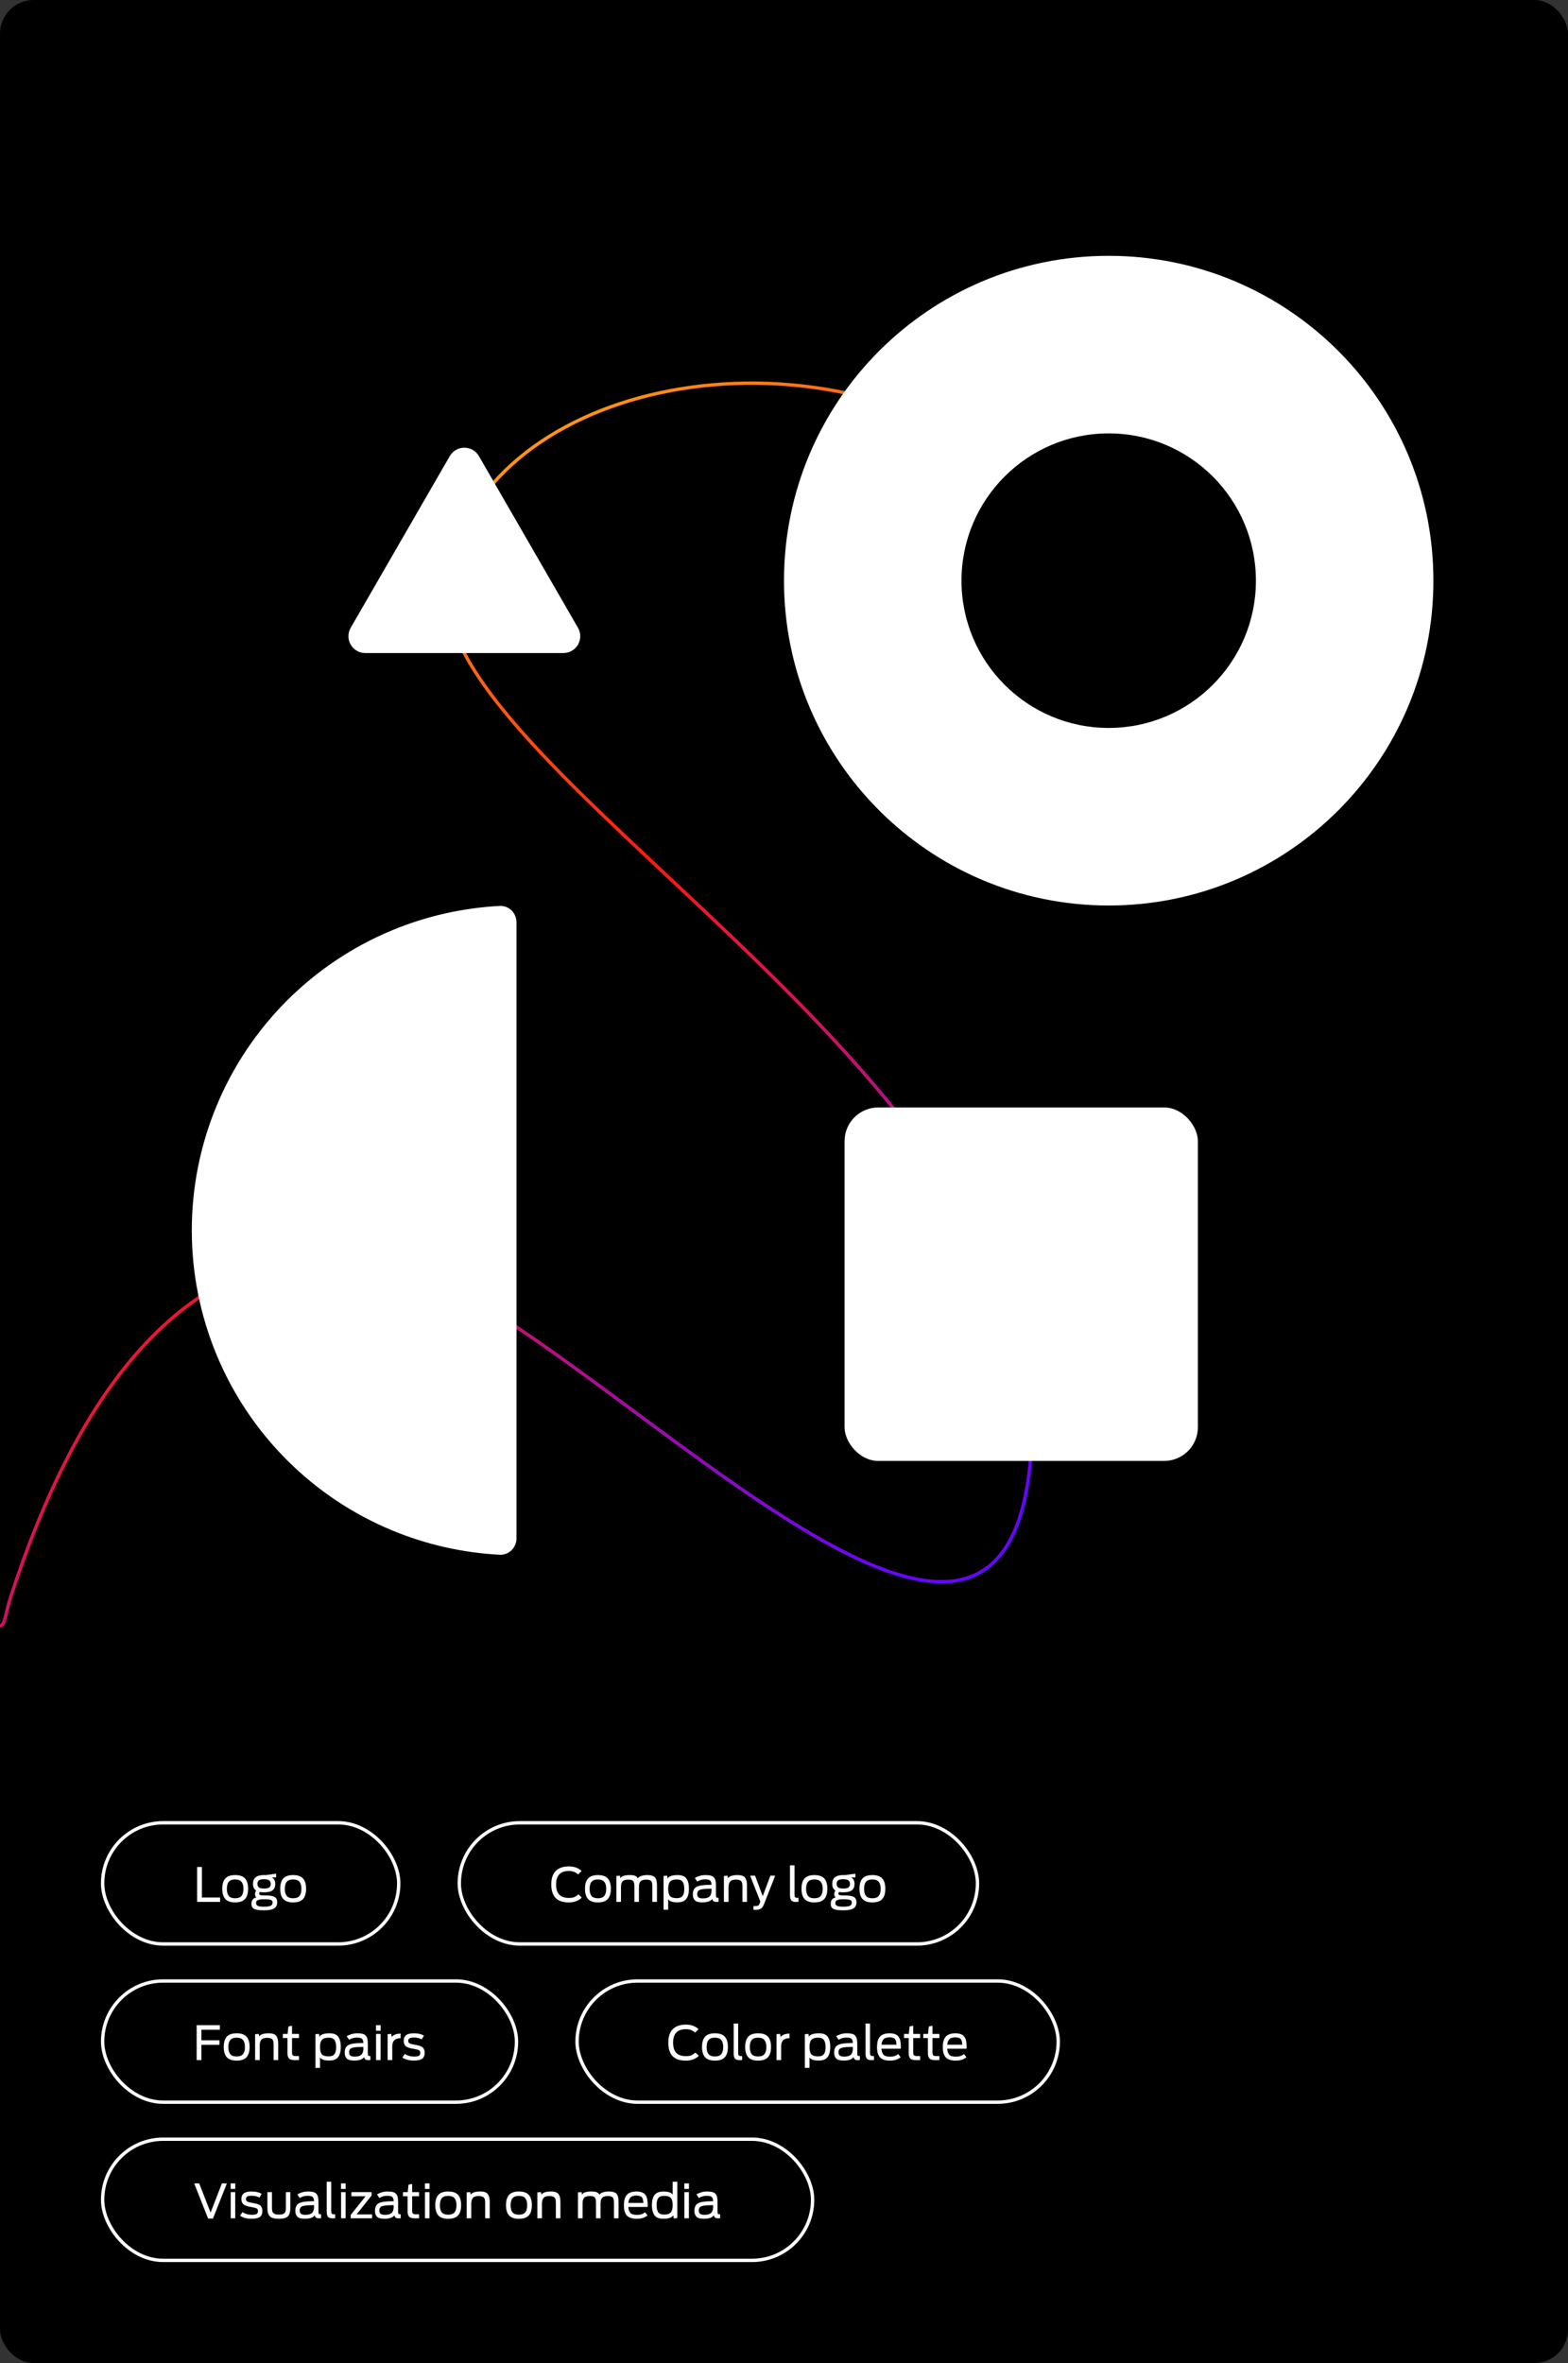 <svg width="466" height="702" viewBox="0 0 466 702" fill="none" xmlns="http://www.w3.org/2000/svg">
<rect x="0" y="0" width="466" height="702" fill="#333333" stroke="none"/>
<rect width="466" height="702" rx="10" fill="black"/>
<path d="M0 483C1.5 483 1.745 478.843 2.986 475C22.813 413.593 55.286 368.225 108.5 373C164 377.98 299.5 543.499 306.5 430.499C313.5 317.499 123.5 227.499 133 171.5C142.5 115.5 236 92.5 300.5 138" stroke="url(#paint0_linear_3418_23915)"/>
<path d="M426 172.5C426 225.795 382.795 269 329.5 269C276.205 269 233 225.795 233 172.5C233 119.205 276.205 76 329.5 76C382.795 76 426 119.205 426 172.5ZM285.749 172.5C285.749 196.663 305.337 216.251 329.5 216.251C353.663 216.251 373.251 196.663 373.251 172.5C373.251 148.337 353.663 128.749 329.5 128.749C305.337 128.749 285.749 148.337 285.749 172.5Z" fill="white"/>
<path d="M153.5 457C153.5 459.761 151.26 462.013 148.502 461.87C137.537 461.302 126.737 458.865 116.571 454.654C104.863 449.805 94.225 442.697 85.264 433.736C76.303 424.775 69.195 414.137 64.346 402.429C59.496 390.721 57 378.173 57 365.5C57 352.827 59.496 340.279 64.346 328.571C69.195 316.863 76.303 306.225 85.264 297.264C94.225 288.303 104.863 281.195 116.571 276.346C126.737 272.135 137.537 269.698 148.502 269.129C151.26 268.986 153.5 271.239 153.5 274L153.5 365.5L153.5 457Z" fill="white"/>
<path d="M133.67 135.5C135.594 132.167 140.406 132.167 142.33 135.5L171.775 186.5C173.699 189.833 171.294 194 167.445 194H108.555C104.706 194 102.301 189.833 104.225 186.5L133.67 135.5Z" fill="white"/>
<rect x="251" y="329" width="105" height="105" rx="10" fill="white"/>
<path d="M58.586 565V554.626H60V563.698H65.404V565H58.586ZM69.888 565.154C68.544 565.154 67.569 564.818 66.962 564.146C66.355 563.474 66.052 562.457 66.052 561.094C66.052 559.731 66.355 558.714 66.962 558.042C67.569 557.37 68.544 557.034 69.888 557.034C71.241 557.034 72.221 557.37 72.828 558.042C73.434 558.714 73.738 559.731 73.738 561.094C73.738 562.457 73.434 563.474 72.828 564.146C72.221 564.818 71.241 565.154 69.888 565.154ZM67.984 563.222C68.367 563.689 69.001 563.922 69.888 563.922C70.775 563.922 71.404 563.689 71.778 563.222C72.16 562.755 72.352 562.055 72.352 561.122C72.352 560.189 72.16 559.493 71.778 559.036C71.404 558.569 70.775 558.336 69.888 558.336C69.001 558.336 68.367 558.569 67.984 559.036C67.611 559.493 67.424 560.189 67.424 561.122C67.424 562.055 67.611 562.755 67.984 563.222ZM78.493 562.158C77.989 562.158 77.56 562.125 77.205 562.06C77.084 562.209 77.023 562.368 77.023 562.536C77.023 562.76 77.121 562.905 77.317 562.97C77.523 563.035 77.943 563.068 78.577 563.068C80.033 563.068 81.032 563.217 81.573 563.516C82.115 563.805 82.385 564.342 82.385 565.126C82.385 565.966 82.082 566.573 81.475 566.946C80.878 567.319 79.87 567.506 78.451 567.506C77.089 567.506 76.127 567.371 75.567 567.1C75.017 566.839 74.741 566.33 74.741 565.574C74.741 564.51 75.236 563.875 76.225 563.67C75.936 563.474 75.791 563.161 75.791 562.732C75.791 562.331 75.908 561.971 76.141 561.654C75.507 561.253 75.189 560.585 75.189 559.652C75.189 558.775 75.451 558.121 75.973 557.692C76.505 557.253 77.345 557.034 78.493 557.034C78.717 557.034 78.885 557.039 78.997 557.048L82.063 556.614V557.734H80.803C81.475 558.098 81.811 558.737 81.811 559.652C81.811 560.511 81.545 561.145 81.013 561.556C80.481 561.957 79.641 562.158 78.493 562.158ZM78.493 566.428C79.464 566.428 80.127 566.33 80.481 566.134C80.836 565.938 81.013 565.625 81.013 565.196C81.013 564.804 80.836 564.543 80.481 564.412C80.127 564.281 79.464 564.216 78.493 564.216C77.821 564.216 77.303 564.272 76.939 564.384C76.575 564.487 76.347 564.613 76.253 564.762C76.16 564.911 76.113 565.107 76.113 565.35C76.113 565.761 76.291 566.041 76.645 566.19C77.009 566.349 77.625 566.428 78.493 566.428ZM76.967 560.716C77.275 560.931 77.784 561.038 78.493 561.038C79.203 561.038 79.707 560.931 80.005 560.716C80.313 560.492 80.467 560.137 80.467 559.652C80.467 559.167 80.304 558.817 79.977 558.602C79.66 558.378 79.165 558.266 78.493 558.266C77.775 558.266 77.261 558.373 76.953 558.588C76.655 558.803 76.505 559.157 76.505 559.652C76.505 560.137 76.659 560.492 76.967 560.716ZM87.114 565.154C85.77 565.154 84.795 564.818 84.188 564.146C83.582 563.474 83.278 562.457 83.278 561.094C83.278 559.731 83.582 558.714 84.188 558.042C84.795 557.37 85.77 557.034 87.114 557.034C88.468 557.034 89.448 557.37 90.054 558.042C90.661 558.714 90.964 559.731 90.964 561.094C90.964 562.457 90.661 563.474 90.054 564.146C89.448 564.818 88.468 565.154 87.114 565.154ZM85.21 563.222C85.593 563.689 86.228 563.922 87.114 563.922C88.001 563.922 88.631 563.689 89.004 563.222C89.387 562.755 89.578 562.055 89.578 561.122C89.578 560.189 89.387 559.493 89.004 559.036C88.631 558.569 88.001 558.336 87.114 558.336C86.228 558.336 85.593 558.569 85.21 559.036C84.837 559.493 84.65 560.189 84.65 561.122C84.65 562.055 84.837 562.755 85.21 563.222Z" fill="white"/>
<rect x="30.5" y="541.5" width="88" height="36" rx="18" stroke="white"/>
<path d="M169.017 565.154C167.243 565.154 165.937 564.706 165.097 563.81C164.257 562.914 163.837 561.579 163.837 559.806C163.837 558.014 164.285 556.675 165.181 555.788C166.086 554.901 167.388 554.458 169.087 554.458C170.636 554.458 171.887 554.911 172.839 555.816L171.817 556.838C171.079 556.157 170.165 555.816 169.073 555.816C166.534 555.816 165.265 557.151 165.265 559.82C165.265 561.155 165.573 562.158 166.189 562.83C166.814 563.493 167.78 563.824 169.087 563.824C169.768 563.824 170.314 563.735 170.725 563.558C171.145 563.371 171.537 563.105 171.901 562.76L172.909 563.726C171.957 564.678 170.659 565.154 169.017 565.154ZM177.695 565.154C176.351 565.154 175.376 564.818 174.769 564.146C174.163 563.474 173.859 562.457 173.859 561.094C173.859 559.731 174.163 558.714 174.769 558.042C175.376 557.37 176.351 557.034 177.695 557.034C179.049 557.034 180.029 557.37 180.635 558.042C181.242 558.714 181.545 559.731 181.545 561.094C181.545 562.457 181.242 563.474 180.635 564.146C180.029 564.818 179.049 565.154 177.695 565.154ZM175.791 563.222C176.174 563.689 176.809 563.922 177.695 563.922C178.582 563.922 179.212 563.689 179.585 563.222C179.968 562.755 180.159 562.055 180.159 561.122C180.159 560.189 179.968 559.493 179.585 559.036C179.212 558.569 178.582 558.336 177.695 558.336C176.809 558.336 176.174 558.569 175.791 559.036C175.418 559.493 175.231 560.189 175.231 561.122C175.231 562.055 175.418 562.755 175.791 563.222ZM183.179 565V557.286L184.257 557.216L184.369 557.958C184.742 557.342 185.671 557.034 187.155 557.034C187.93 557.034 188.49 557.118 188.835 557.286C189.18 557.454 189.414 557.697 189.535 558.014C189.964 557.361 190.958 557.034 192.517 557.034C193.002 557.034 193.413 557.09 193.749 557.202C194.085 557.305 194.351 557.44 194.547 557.608C194.743 557.776 194.892 558.009 194.995 558.308C195.098 558.597 195.163 558.887 195.191 559.176C195.228 559.465 195.247 559.825 195.247 560.254V565H193.875V560.52C193.875 560.212 193.866 559.974 193.847 559.806C193.838 559.638 193.8 559.447 193.735 559.232C193.679 559.017 193.59 558.859 193.469 558.756C193.348 558.653 193.17 558.565 192.937 558.49C192.713 558.415 192.428 558.378 192.083 558.378C191.616 558.378 191.234 558.434 190.935 558.546C190.636 558.649 190.412 558.812 190.263 559.036C190.114 559.26 190.011 559.498 189.955 559.75C189.908 560.002 189.885 560.315 189.885 560.688V565H188.541V560.52C188.541 560.137 188.527 559.843 188.499 559.638C188.471 559.433 188.401 559.218 188.289 558.994C188.186 558.77 188.004 558.611 187.743 558.518C187.491 558.425 187.155 558.378 186.735 558.378C186.268 558.378 185.886 558.434 185.587 558.546C185.288 558.649 185.064 558.812 184.915 559.036C184.775 559.26 184.677 559.498 184.621 559.75C184.574 560.002 184.551 560.315 184.551 560.688V565H183.179ZM197.206 567.31V557.286L198.284 557.216L198.396 558.042C198.826 557.37 199.834 557.034 201.42 557.034C202.652 557.034 203.516 557.384 204.01 558.084C204.505 558.784 204.752 559.787 204.752 561.094C204.752 562.382 204.496 563.376 203.982 564.076C203.478 564.776 202.606 565.126 201.364 565.126C200.571 565.126 199.96 565.051 199.53 564.902C199.101 564.753 198.784 564.515 198.578 564.188V567.31H197.206ZM201.126 563.894C201.966 563.894 202.55 563.665 202.876 563.208C203.203 562.741 203.366 562.051 203.366 561.136C203.366 560.212 203.203 559.517 202.876 559.05C202.559 558.574 201.976 558.336 201.126 558.336C200.202 558.336 199.544 558.546 199.152 558.966C198.77 559.386 198.578 560.109 198.578 561.136C198.578 562.163 198.765 562.881 199.138 563.292C199.521 563.693 200.184 563.894 201.126 563.894ZM208.69 565.14C207.645 565.14 206.917 564.935 206.506 564.524C206.105 564.104 205.904 563.525 205.904 562.788C205.904 561.687 206.268 560.935 206.996 560.534C207.734 560.133 209.082 559.932 211.042 559.932H211.462C211.444 559.325 211.308 558.905 211.056 558.672C210.814 558.429 210.3 558.308 209.516 558.308C208.686 558.308 207.92 558.527 207.22 558.966L206.506 557.902C206.824 557.687 207.267 557.491 207.836 557.314C208.415 557.127 209.017 557.034 209.642 557.034C210.305 557.034 210.842 557.09 211.252 557.202C211.663 557.314 211.98 557.505 212.204 557.776C212.428 558.047 212.578 558.364 212.652 558.728C212.736 559.092 212.778 559.568 212.778 560.156V562.928C212.778 563.311 212.816 563.553 212.89 563.656C212.974 563.749 213.194 563.796 213.548 563.796V564.986C213.483 565.005 213.296 565.014 212.988 565.014C212.568 565.014 212.265 564.949 212.078 564.818C211.901 564.687 211.761 564.459 211.658 564.132C211.182 564.804 210.193 565.14 208.69 565.14ZM208.914 563.964C209.81 563.964 210.459 563.777 210.86 563.404C211.262 563.021 211.462 562.41 211.462 561.57V561.094H211.112C210.03 561.094 209.213 561.145 208.662 561.248C208.112 561.341 207.729 561.5 207.514 561.724C207.309 561.939 207.206 562.261 207.206 562.69C207.206 563.129 207.332 563.451 207.584 563.656C207.836 563.861 208.28 563.964 208.914 563.964ZM215.144 565V557.286L216.222 557.216L216.334 557.958C216.791 557.342 217.748 557.034 219.204 557.034C219.801 557.034 220.291 557.109 220.674 557.258C221.056 557.398 221.341 557.627 221.528 557.944C221.714 558.252 221.84 558.583 221.906 558.938C221.971 559.283 222.004 559.722 222.004 560.254V565H220.646V560.52C220.646 560.221 220.636 559.983 220.618 559.806C220.599 559.629 220.557 559.437 220.492 559.232C220.426 559.027 220.328 558.873 220.198 558.77C220.067 558.658 219.88 558.565 219.638 558.49C219.404 558.415 219.115 558.378 218.77 558.378C217.883 558.378 217.286 558.574 216.978 558.966C216.67 559.349 216.516 559.923 216.516 560.688V565H215.144ZM224.637 567.352C224.273 567.352 224.035 567.347 223.923 567.338V566.232H224.525C224.907 566.232 225.178 566.181 225.337 566.078C225.505 565.985 225.635 565.798 225.729 565.518L225.967 564.916L222.943 557.216H224.399L226.681 563.292L228.949 557.216H230.377L227.073 565.658C226.839 566.274 226.545 566.708 226.191 566.96C225.836 567.221 225.318 567.352 224.637 567.352ZM236.529 565.014C235.885 565.014 235.432 564.865 235.171 564.566C234.909 564.258 234.779 563.731 234.779 562.984V554.136H236.123V562.83C236.123 563.213 236.174 563.469 236.277 563.6C236.389 563.731 236.627 563.796 236.991 563.796H237.299V564.986C237.131 565.005 236.874 565.014 236.529 565.014ZM242.035 565.154C240.691 565.154 239.716 564.818 239.109 564.146C238.503 563.474 238.199 562.457 238.199 561.094C238.199 559.731 238.503 558.714 239.109 558.042C239.716 557.37 240.691 557.034 242.035 557.034C243.389 557.034 244.369 557.37 244.975 558.042C245.582 558.714 245.885 559.731 245.885 561.094C245.885 562.457 245.582 563.474 244.975 564.146C244.369 564.818 243.389 565.154 242.035 565.154ZM240.131 563.222C240.514 563.689 241.149 563.922 242.035 563.922C242.922 563.922 243.552 563.689 243.925 563.222C244.308 562.755 244.499 562.055 244.499 561.122C244.499 560.189 244.308 559.493 243.925 559.036C243.552 558.569 242.922 558.336 242.035 558.336C241.149 558.336 240.514 558.569 240.131 559.036C239.758 559.493 239.571 560.189 239.571 561.122C239.571 562.055 239.758 562.755 240.131 563.222ZM250.641 562.158C250.137 562.158 249.707 562.125 249.353 562.06C249.231 562.209 249.171 562.368 249.171 562.536C249.171 562.76 249.269 562.905 249.465 562.97C249.67 563.035 250.09 563.068 250.725 563.068C252.181 563.068 253.179 563.217 253.721 563.516C254.262 563.805 254.533 564.342 254.533 565.126C254.533 565.966 254.229 566.573 253.623 566.946C253.025 567.319 252.017 567.506 250.599 567.506C249.236 567.506 248.275 567.371 247.715 567.1C247.164 566.839 246.889 566.33 246.889 565.574C246.889 564.51 247.383 563.875 248.373 563.67C248.083 563.474 247.939 563.161 247.939 562.732C247.939 562.331 248.055 561.971 248.289 561.654C247.654 561.253 247.337 560.585 247.337 559.652C247.337 558.775 247.598 558.121 248.121 557.692C248.653 557.253 249.493 557.034 250.641 557.034C250.865 557.034 251.033 557.039 251.145 557.048L254.211 556.614V557.734H252.951C253.623 558.098 253.959 558.737 253.959 559.652C253.959 560.511 253.693 561.145 253.161 561.556C252.629 561.957 251.789 562.158 250.641 562.158ZM250.641 566.428C251.611 566.428 252.274 566.33 252.629 566.134C252.983 565.938 253.161 565.625 253.161 565.196C253.161 564.804 252.983 564.543 252.629 564.412C252.274 564.281 251.611 564.216 250.641 564.216C249.969 564.216 249.451 564.272 249.087 564.384C248.723 564.487 248.494 564.613 248.401 564.762C248.307 564.911 248.261 565.107 248.261 565.35C248.261 565.761 248.438 566.041 248.793 566.19C249.157 566.349 249.773 566.428 250.641 566.428ZM249.115 560.716C249.423 560.931 249.931 561.038 250.641 561.038C251.35 561.038 251.854 560.931 252.153 560.716C252.461 560.492 252.615 560.137 252.615 559.652C252.615 559.167 252.451 558.817 252.125 558.602C251.807 558.378 251.313 558.266 250.641 558.266C249.922 558.266 249.409 558.373 249.101 558.588C248.802 558.803 248.653 559.157 248.653 559.652C248.653 560.137 248.807 560.492 249.115 560.716ZM259.262 565.154C257.918 565.154 256.943 564.818 256.336 564.146C255.729 563.474 255.426 562.457 255.426 561.094C255.426 559.731 255.729 558.714 256.336 558.042C256.943 557.37 257.918 557.034 259.262 557.034C260.615 557.034 261.595 557.37 262.202 558.042C262.809 558.714 263.112 559.731 263.112 561.094C263.112 562.457 262.809 563.474 262.202 564.146C261.595 564.818 260.615 565.154 259.262 565.154ZM257.358 563.222C257.741 563.689 258.375 563.922 259.262 563.922C260.149 563.922 260.779 563.689 261.152 563.222C261.535 562.755 261.726 562.055 261.726 561.122C261.726 560.189 261.535 559.493 261.152 559.036C260.779 558.569 260.149 558.336 259.262 558.336C258.375 558.336 257.741 558.569 257.358 559.036C256.985 559.493 256.798 560.189 256.798 561.122C256.798 562.055 256.985 562.755 257.358 563.222Z" fill="white"/>
<rect x="136.5" y="541.5" width="154" height="36" rx="18" stroke="white"/>
<path d="M58.443 612V601.626H65.345V602.984H59.857V606.106H65.219V607.45H59.857V612H58.443ZM70.332 612.154C68.988 612.154 68.013 611.818 67.406 611.146C66.799 610.474 66.496 609.457 66.496 608.094C66.496 606.731 66.799 605.714 67.406 605.042C68.013 604.37 68.988 604.034 70.332 604.034C71.686 604.034 72.665 604.37 73.272 605.042C73.879 605.714 74.182 606.731 74.182 608.094C74.182 609.457 73.879 610.474 73.272 611.146C72.665 611.818 71.686 612.154 70.332 612.154ZM68.428 610.222C68.811 610.689 69.445 610.922 70.332 610.922C71.219 610.922 71.849 610.689 72.222 610.222C72.605 609.755 72.796 609.055 72.796 608.122C72.796 607.189 72.605 606.493 72.222 606.036C71.849 605.569 71.219 605.336 70.332 605.336C69.445 605.336 68.811 605.569 68.428 606.036C68.055 606.493 67.868 607.189 67.868 608.122C67.868 609.055 68.055 609.755 68.428 610.222ZM75.816 612V604.286L76.894 604.216L77.006 604.958C77.463 604.342 78.42 604.034 79.876 604.034C80.473 604.034 80.963 604.109 81.346 604.258C81.728 604.398 82.013 604.627 82.2 604.944C82.386 605.252 82.512 605.583 82.578 605.938C82.643 606.283 82.676 606.722 82.676 607.254V612H81.318V607.52C81.318 607.221 81.308 606.983 81.29 606.806C81.271 606.629 81.229 606.437 81.164 606.232C81.098 606.027 81 605.873 80.87 605.77C80.739 605.658 80.552 605.565 80.31 605.49C80.076 605.415 79.787 605.378 79.442 605.378C78.555 605.378 77.958 605.574 77.65 605.966C77.342 606.349 77.188 606.923 77.188 607.688V612H75.816ZM84.059 605.448V604.216H85.473L85.711 602.004L86.789 601.794V604.216H88.847V605.448H86.789V609.69C86.789 610.082 86.855 610.367 86.985 610.544C87.125 610.712 87.433 610.796 87.909 610.796H88.847V612C88.735 612.009 88.343 612.014 87.671 612.014C86.794 612.014 86.201 611.851 85.893 611.524C85.585 611.188 85.431 610.637 85.431 609.872V605.448H84.059ZM93.739 614.31V604.286L94.817 604.216L94.929 605.042C95.359 604.37 96.367 604.034 97.953 604.034C99.185 604.034 100.049 604.384 100.543 605.084C101.038 605.784 101.285 606.787 101.285 608.094C101.285 609.382 101.029 610.376 100.515 611.076C100.011 611.776 99.139 612.126 97.897 612.126C97.104 612.126 96.493 612.051 96.063 611.902C95.634 611.753 95.317 611.515 95.111 611.188V614.31H93.739ZM97.659 610.894C98.499 610.894 99.083 610.665 99.409 610.208C99.736 609.741 99.899 609.051 99.899 608.136C99.899 607.212 99.736 606.517 99.409 606.05C99.092 605.574 98.509 605.336 97.659 605.336C96.735 605.336 96.077 605.546 95.685 605.966C95.303 606.386 95.111 607.109 95.111 608.136C95.111 609.163 95.298 609.881 95.671 610.292C96.054 610.693 96.717 610.894 97.659 610.894ZM105.224 612.14C104.178 612.14 103.45 611.935 103.04 611.524C102.638 611.104 102.438 610.525 102.438 609.788C102.438 608.687 102.802 607.935 103.53 607.534C104.267 607.133 105.616 606.932 107.576 606.932H107.996C107.977 606.325 107.842 605.905 107.59 605.672C107.347 605.429 106.834 605.308 106.05 605.308C105.219 605.308 104.454 605.527 103.754 605.966L103.04 604.902C103.357 604.687 103.8 604.491 104.37 604.314C104.948 604.127 105.55 604.034 106.176 604.034C106.838 604.034 107.375 604.09 107.786 604.202C108.196 604.314 108.514 604.505 108.738 604.776C108.962 605.047 109.111 605.364 109.186 605.728C109.27 606.092 109.312 606.568 109.312 607.156V609.928C109.312 610.311 109.349 610.553 109.424 610.656C109.508 610.749 109.727 610.796 110.082 610.796V611.986C110.016 612.005 109.83 612.014 109.522 612.014C109.102 612.014 108.798 611.949 108.612 611.818C108.434 611.687 108.294 611.459 108.192 611.132C107.716 611.804 106.726 612.14 105.224 612.14ZM105.448 610.964C106.344 610.964 106.992 610.777 107.394 610.404C107.795 610.021 107.996 609.41 107.996 608.57V608.094H107.646C106.563 608.094 105.746 608.145 105.196 608.248C104.645 608.341 104.262 608.5 104.048 608.724C103.842 608.939 103.74 609.261 103.74 609.69C103.74 610.129 103.866 610.451 104.118 610.656C104.37 610.861 104.813 610.964 105.448 610.964ZM111.761 612V604.216H113.105V612H111.761ZM111.747 603.278V601.626H113.119V603.278H111.747ZM115.204 612V604.286L116.282 604.216L116.422 605.168C116.581 604.879 116.894 604.636 117.36 604.44C117.827 604.235 118.392 604.127 119.054 604.118V605.49C118.168 605.499 117.533 605.714 117.15 606.134C116.768 606.545 116.576 607.133 116.576 607.898V612H115.204ZM122.938 612.14C121.603 612.14 120.483 611.837 119.578 611.23L120.278 610.166C121.09 610.689 122.004 610.95 123.022 610.95C123.712 610.95 124.198 610.875 124.478 610.726C124.758 610.567 124.898 610.259 124.898 609.802C124.898 609.447 124.772 609.205 124.52 609.074C124.268 608.934 123.768 608.799 123.022 608.668C122.592 608.593 122.247 608.528 121.986 608.472C121.734 608.407 121.458 608.313 121.16 608.192C120.87 608.071 120.651 607.935 120.502 607.786C120.352 607.627 120.226 607.422 120.124 607.17C120.021 606.909 119.97 606.605 119.97 606.26C119.97 605.523 120.208 604.967 120.684 604.594C121.169 604.221 121.948 604.034 123.022 604.034C124.216 604.034 125.206 604.263 125.99 604.72L125.346 605.84C124.683 605.476 123.918 605.294 123.05 605.294C122.406 605.294 121.958 605.373 121.706 605.532C121.454 605.691 121.328 605.933 121.328 606.26C121.328 606.605 121.449 606.853 121.692 607.002C121.934 607.142 122.396 607.273 123.078 607.394C123.554 607.478 123.913 607.548 124.156 607.604C124.398 607.66 124.674 607.749 124.982 607.87C125.299 607.982 125.528 608.113 125.668 608.262C125.817 608.411 125.943 608.612 126.046 608.864C126.158 609.107 126.214 609.401 126.214 609.746C126.214 610.623 125.957 611.244 125.444 611.608C124.94 611.963 124.104 612.14 122.938 612.14Z" fill="white"/>
<rect x="30.5" y="588.5" width="123" height="36" rx="18" stroke="white"/>
<path d="M203.794 612.154C202.021 612.154 200.714 611.706 199.874 610.81C199.034 609.914 198.614 608.579 198.614 606.806C198.614 605.014 199.062 603.675 199.958 602.788C200.863 601.901 202.165 601.458 203.864 601.458C205.413 601.458 206.664 601.911 207.616 602.816L206.594 603.838C205.857 603.157 204.942 602.816 203.85 602.816C201.311 602.816 200.042 604.151 200.042 606.82C200.042 608.155 200.35 609.158 200.966 609.83C201.591 610.493 202.557 610.824 203.864 610.824C204.545 610.824 205.091 610.735 205.502 610.558C205.922 610.371 206.314 610.105 206.678 609.76L207.686 610.726C206.734 611.678 205.437 612.154 203.794 612.154ZM212.473 612.154C211.129 612.154 210.154 611.818 209.547 611.146C208.94 610.474 208.637 609.457 208.637 608.094C208.637 606.731 208.94 605.714 209.547 605.042C210.154 604.37 211.129 604.034 212.473 604.034C213.826 604.034 214.806 604.37 215.413 605.042C216.02 605.714 216.323 606.731 216.323 608.094C216.323 609.457 216.02 610.474 215.413 611.146C214.806 611.818 213.826 612.154 212.473 612.154ZM210.569 610.222C210.952 610.689 211.586 610.922 212.473 610.922C213.36 610.922 213.99 610.689 214.363 610.222C214.746 609.755 214.937 609.055 214.937 608.122C214.937 607.189 214.746 606.493 214.363 606.036C213.99 605.569 213.36 605.336 212.473 605.336C211.586 605.336 210.952 605.569 210.569 606.036C210.196 606.493 210.009 607.189 210.009 608.122C210.009 609.055 210.196 609.755 210.569 610.222ZM219.79 612.014C219.146 612.014 218.694 611.865 218.432 611.566C218.171 611.258 218.04 610.731 218.04 609.984V601.136H219.384V609.83C219.384 610.213 219.436 610.469 219.538 610.6C219.65 610.731 219.888 610.796 220.252 610.796H220.56V611.986C220.392 612.005 220.136 612.014 219.79 612.014ZM225.297 612.154C223.953 612.154 222.978 611.818 222.371 611.146C221.764 610.474 221.461 609.457 221.461 608.094C221.461 606.731 221.764 605.714 222.371 605.042C222.978 604.37 223.953 604.034 225.297 604.034C226.65 604.034 227.63 604.37 228.237 605.042C228.844 605.714 229.147 606.731 229.147 608.094C229.147 609.457 228.844 610.474 228.237 611.146C227.63 611.818 226.65 612.154 225.297 612.154ZM223.393 610.222C223.776 610.689 224.41 610.922 225.297 610.922C226.184 610.922 226.814 610.689 227.187 610.222C227.57 609.755 227.761 609.055 227.761 608.122C227.761 607.189 227.57 606.493 227.187 606.036C226.814 605.569 226.184 605.336 225.297 605.336C224.41 605.336 223.776 605.569 223.393 606.036C223.02 606.493 222.833 607.189 222.833 608.122C222.833 609.055 223.02 609.755 223.393 610.222ZM230.78 612V604.286L231.858 604.216L231.998 605.168C232.157 604.879 232.47 604.636 232.936 604.44C233.403 604.235 233.968 604.127 234.63 604.118V605.49C233.744 605.499 233.109 605.714 232.726 606.134C232.344 606.545 232.152 607.133 232.152 607.898V612H230.78ZM239.202 614.31V604.286L240.28 604.216L240.392 605.042C240.822 604.37 241.83 604.034 243.416 604.034C244.648 604.034 245.512 604.384 246.006 605.084C246.501 605.784 246.748 606.787 246.748 608.094C246.748 609.382 246.492 610.376 245.978 611.076C245.474 611.776 244.602 612.126 243.36 612.126C242.567 612.126 241.956 612.051 241.526 611.902C241.097 611.753 240.78 611.515 240.574 611.188V614.31H239.202ZM243.122 610.894C243.962 610.894 244.546 610.665 244.872 610.208C245.199 609.741 245.362 609.051 245.362 608.136C245.362 607.212 245.199 606.517 244.872 606.05C244.555 605.574 243.972 605.336 243.122 605.336C242.198 605.336 241.54 605.546 241.148 605.966C240.766 606.386 240.574 607.109 240.574 608.136C240.574 609.163 240.761 609.881 241.134 610.292C241.517 610.693 242.18 610.894 243.122 610.894ZM250.686 612.14C249.641 612.14 248.913 611.935 248.502 611.524C248.101 611.104 247.9 610.525 247.9 609.788C247.9 608.687 248.264 607.935 248.992 607.534C249.73 607.133 251.078 606.932 253.038 606.932H253.458C253.44 606.325 253.304 605.905 253.052 605.672C252.81 605.429 252.296 605.308 251.512 605.308C250.682 605.308 249.916 605.527 249.216 605.966L248.502 604.902C248.82 604.687 249.263 604.491 249.832 604.314C250.411 604.127 251.013 604.034 251.638 604.034C252.301 604.034 252.838 604.09 253.248 604.202C253.659 604.314 253.976 604.505 254.2 604.776C254.424 605.047 254.574 605.364 254.648 605.728C254.732 606.092 254.774 606.568 254.774 607.156V609.928C254.774 610.311 254.812 610.553 254.886 610.656C254.97 610.749 255.19 610.796 255.544 610.796V611.986C255.479 612.005 255.292 612.014 254.984 612.014C254.564 612.014 254.261 611.949 254.074 611.818C253.897 611.687 253.757 611.459 253.654 611.132C253.178 611.804 252.189 612.14 250.686 612.14ZM250.91 610.964C251.806 610.964 252.455 610.777 252.856 610.404C253.258 610.021 253.458 609.41 253.458 608.57V608.094H253.108C252.026 608.094 251.209 608.145 250.658 608.248C250.108 608.341 249.725 608.5 249.51 608.724C249.305 608.939 249.202 609.261 249.202 609.69C249.202 610.129 249.328 610.451 249.58 610.656C249.832 610.861 250.276 610.964 250.91 610.964ZM258.974 612.014C258.33 612.014 257.877 611.865 257.616 611.566C257.355 611.258 257.224 610.731 257.224 609.984V601.136H258.568V609.83C258.568 610.213 258.619 610.469 258.722 610.6C258.834 610.731 259.072 610.796 259.436 610.796H259.744V611.986C259.576 612.005 259.319 612.014 258.974 612.014ZM264.467 612.154C263.841 612.154 263.3 612.084 262.843 611.944C262.385 611.804 262.017 611.617 261.737 611.384C261.466 611.151 261.247 610.857 261.079 610.502C260.911 610.138 260.794 609.769 260.729 609.396C260.673 609.013 260.645 608.579 260.645 608.094C260.645 607.487 260.696 606.96 260.799 606.512C260.911 606.055 261.097 605.63 261.359 605.238C261.629 604.846 262.021 604.547 262.535 604.342C263.057 604.137 263.692 604.034 264.439 604.034C264.887 604.034 265.283 604.081 265.629 604.174C265.974 604.267 266.263 604.384 266.497 604.524C266.73 604.664 266.926 604.86 267.085 605.112C267.243 605.355 267.365 605.593 267.449 605.826C267.533 606.05 267.593 606.339 267.631 606.694C267.677 607.039 267.705 607.347 267.715 607.618C267.724 607.889 267.724 608.225 267.715 608.626H261.961C262.007 609.401 262.208 609.989 262.563 610.39C262.927 610.782 263.561 610.978 264.467 610.978C265.045 610.978 265.517 610.917 265.881 610.796C266.245 610.665 266.599 610.469 266.945 610.208L267.673 611.16C266.823 611.823 265.755 612.154 264.467 612.154ZM264.397 605.238C263.557 605.238 262.959 605.425 262.605 605.798C262.25 606.162 262.04 606.703 261.975 607.422H266.427C266.408 607.123 266.385 606.89 266.357 606.722C266.338 606.545 266.287 606.349 266.203 606.134C266.128 605.919 266.021 605.756 265.881 605.644C265.75 605.532 265.559 605.439 265.307 605.364C265.055 605.28 264.751 605.238 264.397 605.238ZM268.678 605.448V604.216H270.092L270.33 602.004L271.408 601.794V604.216H273.466V605.448H271.408V609.69C271.408 610.082 271.474 610.367 271.604 610.544C271.744 610.712 272.052 610.796 272.528 610.796H273.466V612C273.354 612.009 272.962 612.014 272.29 612.014C271.413 612.014 270.82 611.851 270.512 611.524C270.204 611.188 270.05 610.637 270.05 609.872V605.448H268.678ZM274.393 605.448V604.216H275.807L276.045 602.004L277.123 601.794V604.216H279.181V605.448H277.123V609.69C277.123 610.082 277.189 610.367 277.319 610.544C277.459 610.712 277.767 610.796 278.243 610.796H279.181V612C279.069 612.009 278.677 612.014 278.005 612.014C277.128 612.014 276.535 611.851 276.227 611.524C275.919 611.188 275.765 610.637 275.765 609.872V605.448H274.393ZM284.017 612.154C283.392 612.154 282.851 612.084 282.393 611.944C281.936 611.804 281.567 611.617 281.287 611.384C281.017 611.151 280.797 610.857 280.629 610.502C280.461 610.138 280.345 609.769 280.279 609.396C280.223 609.013 280.195 608.579 280.195 608.094C280.195 607.487 280.247 606.96 280.349 606.512C280.461 606.055 280.648 605.63 280.909 605.238C281.18 604.846 281.572 604.547 282.085 604.342C282.608 604.137 283.243 604.034 283.989 604.034C284.437 604.034 284.834 604.081 285.179 604.174C285.525 604.267 285.814 604.384 286.047 604.524C286.281 604.664 286.477 604.86 286.635 605.112C286.794 605.355 286.915 605.593 286.999 605.826C287.083 606.05 287.144 606.339 287.181 606.694C287.228 607.039 287.256 607.347 287.265 607.618C287.275 607.889 287.275 608.225 287.265 608.626H281.511C281.558 609.401 281.759 609.989 282.113 610.39C282.477 610.782 283.112 610.978 284.017 610.978C284.596 610.978 285.067 610.917 285.431 610.796C285.795 610.665 286.15 610.469 286.495 610.208L287.223 611.16C286.374 611.823 285.305 612.154 284.017 612.154ZM283.947 605.238C283.107 605.238 282.51 605.425 282.155 605.798C281.801 606.162 281.591 606.703 281.525 607.422H285.977C285.959 607.123 285.935 606.89 285.907 606.722C285.889 606.545 285.837 606.349 285.753 606.134C285.679 605.919 285.571 605.756 285.431 605.644C285.301 605.532 285.109 605.439 284.857 605.364C284.605 605.28 284.302 605.238 283.947 605.238Z" fill="white"/>
<rect x="171.5" y="588.5" width="143" height="36" rx="18" stroke="white"/>
<path d="M61.846 659.07L57.716 648.626H59.2L62.588 657.292L65.948 648.626H67.432L63.288 659.07H61.846ZM68.562 659V651.216H69.906V659H68.562ZM68.548 650.278V648.626H69.92V650.278H68.548ZM74.707 659.14C73.372 659.14 72.252 658.837 71.347 658.23L72.047 657.166C72.859 657.689 73.774 657.95 74.791 657.95C75.482 657.95 75.967 657.875 76.247 657.726C76.527 657.567 76.667 657.259 76.667 656.802C76.667 656.447 76.541 656.205 76.289 656.074C76.037 655.934 75.538 655.799 74.791 655.668C74.362 655.593 74.016 655.528 73.755 655.472C73.503 655.407 73.228 655.313 72.929 655.192C72.64 655.071 72.42 654.935 72.271 654.786C72.122 654.627 71.996 654.422 71.893 654.17C71.79 653.909 71.739 653.605 71.739 653.26C71.739 652.523 71.977 651.967 72.453 651.594C72.938 651.221 73.718 651.034 74.791 651.034C75.986 651.034 76.975 651.263 77.759 651.72L77.115 652.84C76.452 652.476 75.687 652.294 74.819 652.294C74.175 652.294 73.727 652.373 73.475 652.532C73.223 652.691 73.097 652.933 73.097 653.26C73.097 653.605 73.218 653.853 73.461 654.002C73.704 654.142 74.166 654.273 74.847 654.394C75.323 654.478 75.682 654.548 75.925 654.604C76.168 654.66 76.443 654.749 76.751 654.87C77.068 654.982 77.297 655.113 77.437 655.262C77.586 655.411 77.712 655.612 77.815 655.864C77.927 656.107 77.983 656.401 77.983 656.746C77.983 657.623 77.726 658.244 77.213 658.608C76.709 658.963 75.874 659.14 74.707 659.14ZM84.691 658.93C84.234 659.07 83.636 659.14 82.899 659.14C82.162 659.14 81.56 659.07 81.093 658.93C80.636 658.79 80.29 658.561 80.057 658.244C79.824 657.917 79.665 657.563 79.581 657.18C79.506 656.788 79.469 656.284 79.469 655.668V651.216H80.827V655.696C80.827 655.957 80.832 656.158 80.841 656.298C80.85 656.429 80.874 656.597 80.911 656.802C80.948 657.007 81.009 657.161 81.093 657.264C81.177 657.367 81.294 657.474 81.443 657.586C81.592 657.698 81.788 657.777 82.031 657.824C82.274 657.871 82.563 657.894 82.899 657.894C83.235 657.894 83.524 657.871 83.767 657.824C84.01 657.777 84.206 657.698 84.355 657.586C84.504 657.474 84.621 657.367 84.705 657.264C84.789 657.161 84.85 657.003 84.887 656.788C84.924 656.573 84.943 656.401 84.943 656.27C84.952 656.139 84.957 655.934 84.957 655.654V651.216H86.287V655.626C86.287 656.261 86.25 656.774 86.175 657.166C86.1 657.549 85.946 657.903 85.713 658.23C85.489 658.557 85.148 658.79 84.691 658.93ZM90.558 659.14C89.512 659.14 88.784 658.935 88.374 658.524C87.972 658.104 87.772 657.525 87.772 656.788C87.772 655.687 88.136 654.935 88.864 654.534C89.601 654.133 90.95 653.932 92.91 653.932H93.33C93.311 653.325 93.176 652.905 92.924 652.672C92.681 652.429 92.168 652.308 91.384 652.308C90.553 652.308 89.788 652.527 89.088 652.966L88.374 651.902C88.691 651.687 89.134 651.491 89.704 651.314C90.282 651.127 90.884 651.034 91.51 651.034C92.172 651.034 92.709 651.09 93.12 651.202C93.53 651.314 93.848 651.505 94.072 651.776C94.296 652.047 94.445 652.364 94.52 652.728C94.604 653.092 94.646 653.568 94.646 654.156V656.928C94.646 657.311 94.683 657.553 94.758 657.656C94.842 657.749 95.061 657.796 95.416 657.796V658.986C95.35 659.005 95.164 659.014 94.856 659.014C94.436 659.014 94.132 658.949 93.946 658.818C93.768 658.687 93.628 658.459 93.526 658.132C93.05 658.804 92.06 659.14 90.558 659.14ZM90.782 657.964C91.678 657.964 92.326 657.777 92.728 657.404C93.129 657.021 93.33 656.41 93.33 655.57V655.094H92.98C91.897 655.094 91.08 655.145 90.53 655.248C89.979 655.341 89.596 655.5 89.382 655.724C89.176 655.939 89.074 656.261 89.074 656.69C89.074 657.129 89.2 657.451 89.452 657.656C89.704 657.861 90.147 657.964 90.782 657.964ZM98.845 659.014C98.201 659.014 97.748 658.865 97.487 658.566C97.226 658.258 97.095 657.731 97.095 656.984V648.136H98.439V656.83C98.439 657.213 98.49 657.469 98.593 657.6C98.705 657.731 98.943 657.796 99.307 657.796H99.615V658.986C99.447 659.005 99.19 659.014 98.845 659.014ZM101.361 659V651.216H102.705V659H101.361ZM101.347 650.278V648.626H102.719V650.278H101.347ZM104.216 659V658.006L108.654 652.448H104.44V651.216H110.432V652.238L105.98 657.838H110.586V659H104.216ZM114.224 659.14C113.178 659.14 112.45 658.935 112.04 658.524C111.638 658.104 111.438 657.525 111.438 656.788C111.438 655.687 111.802 654.935 112.53 654.534C113.267 654.133 114.616 653.932 116.576 653.932H116.996C116.977 653.325 116.842 652.905 116.59 652.672C116.347 652.429 115.834 652.308 115.05 652.308C114.219 652.308 113.454 652.527 112.754 652.966L112.04 651.902C112.357 651.687 112.8 651.491 113.37 651.314C113.948 651.127 114.55 651.034 115.176 651.034C115.838 651.034 116.375 651.09 116.786 651.202C117.196 651.314 117.514 651.505 117.738 651.776C117.962 652.047 118.111 652.364 118.186 652.728C118.27 653.092 118.312 653.568 118.312 654.156V656.928C118.312 657.311 118.349 657.553 118.424 657.656C118.508 657.749 118.727 657.796 119.082 657.796V658.986C119.016 659.005 118.83 659.014 118.522 659.014C118.102 659.014 117.798 658.949 117.612 658.818C117.434 658.687 117.294 658.459 117.192 658.132C116.716 658.804 115.726 659.14 114.224 659.14ZM114.448 657.964C115.344 657.964 115.992 657.777 116.394 657.404C116.795 657.021 116.996 656.41 116.996 655.57V655.094H116.646C115.563 655.094 114.746 655.145 114.196 655.248C113.645 655.341 113.262 655.5 113.048 655.724C112.842 655.939 112.74 656.261 112.74 656.69C112.74 657.129 112.866 657.451 113.118 657.656C113.37 657.861 113.813 657.964 114.448 657.964ZM119.76 652.448V651.216H121.174L121.412 649.004L122.49 648.794V651.216H124.548V652.448H122.49V656.69C122.49 657.082 122.556 657.367 122.686 657.544C122.826 657.712 123.134 657.796 123.61 657.796H124.548V659C124.436 659.009 124.044 659.014 123.372 659.014C122.495 659.014 121.902 658.851 121.594 658.524C121.286 658.188 121.132 657.637 121.132 656.872V652.448H119.76ZM126.298 659V651.216H127.642V659H126.298ZM126.284 650.278V648.626H127.656V650.278H126.284ZM133.199 659.154C131.855 659.154 130.88 658.818 130.273 658.146C129.667 657.474 129.363 656.457 129.363 655.094C129.363 653.731 129.667 652.714 130.273 652.042C130.88 651.37 131.855 651.034 133.199 651.034C134.553 651.034 135.533 651.37 136.139 652.042C136.746 652.714 137.049 653.731 137.049 655.094C137.049 656.457 136.746 657.474 136.139 658.146C135.533 658.818 134.553 659.154 133.199 659.154ZM131.295 657.222C131.678 657.689 132.313 657.922 133.199 657.922C134.086 657.922 134.716 657.689 135.089 657.222C135.472 656.755 135.663 656.055 135.663 655.122C135.663 654.189 135.472 653.493 135.089 653.036C134.716 652.569 134.086 652.336 133.199 652.336C132.313 652.336 131.678 652.569 131.295 653.036C130.922 653.493 130.735 654.189 130.735 655.122C130.735 656.055 130.922 656.755 131.295 657.222ZM138.683 659V651.286L139.761 651.216L139.873 651.958C140.33 651.342 141.287 651.034 142.743 651.034C143.34 651.034 143.83 651.109 144.213 651.258C144.595 651.398 144.88 651.627 145.067 651.944C145.253 652.252 145.379 652.583 145.445 652.938C145.51 653.283 145.543 653.722 145.543 654.254V659H144.185V654.52C144.185 654.221 144.175 653.983 144.157 653.806C144.138 653.629 144.096 653.437 144.031 653.232C143.965 653.027 143.867 652.873 143.737 652.77C143.606 652.658 143.419 652.565 143.177 652.49C142.943 652.415 142.654 652.378 142.309 652.378C141.422 652.378 140.825 652.574 140.517 652.966C140.209 653.349 140.055 653.923 140.055 654.688V659H138.683ZM154.213 659.154C152.869 659.154 151.894 658.818 151.287 658.146C150.68 657.474 150.377 656.457 150.377 655.094C150.377 653.731 150.68 652.714 151.287 652.042C151.894 651.37 152.869 651.034 154.213 651.034C155.566 651.034 156.546 651.37 157.153 652.042C157.76 652.714 158.063 653.731 158.063 655.094C158.063 656.457 157.76 657.474 157.153 658.146C156.546 658.818 155.566 659.154 154.213 659.154ZM152.309 657.222C152.692 657.689 153.326 657.922 154.213 657.922C155.1 657.922 155.73 657.689 156.103 657.222C156.486 656.755 156.677 656.055 156.677 655.122C156.677 654.189 156.486 653.493 156.103 653.036C155.73 652.569 155.1 652.336 154.213 652.336C153.326 652.336 152.692 652.569 152.309 653.036C151.936 653.493 151.749 654.189 151.749 655.122C151.749 656.055 151.936 656.755 152.309 657.222ZM159.696 659V651.286L160.774 651.216L160.886 651.958C161.344 651.342 162.3 651.034 163.756 651.034C164.354 651.034 164.844 651.109 165.226 651.258C165.609 651.398 165.894 651.627 166.08 651.944C166.267 652.252 166.393 652.583 166.458 652.938C166.524 653.283 166.556 653.722 166.556 654.254V659H165.198V654.52C165.198 654.221 165.189 653.983 165.17 653.806C165.152 653.629 165.11 653.437 165.044 653.232C164.979 653.027 164.881 652.873 164.75 652.77C164.62 652.658 164.433 652.565 164.19 652.49C163.957 652.415 163.668 652.378 163.322 652.378C162.436 652.378 161.838 652.574 161.53 652.966C161.222 653.349 161.068 653.923 161.068 654.688V659H159.696ZM171.769 659V651.286L172.847 651.216L172.959 651.958C173.332 651.342 174.261 651.034 175.745 651.034C176.519 651.034 177.079 651.118 177.425 651.286C177.77 651.454 178.003 651.697 178.125 652.014C178.554 651.361 179.548 651.034 181.107 651.034C181.592 651.034 182.003 651.09 182.339 651.202C182.675 651.305 182.941 651.44 183.137 651.608C183.333 651.776 183.482 652.009 183.585 652.308C183.687 652.597 183.753 652.887 183.781 653.176C183.818 653.465 183.837 653.825 183.837 654.254V659H182.465V654.52C182.465 654.212 182.455 653.974 182.437 653.806C182.427 653.638 182.39 653.447 182.325 653.232C182.269 653.017 182.18 652.859 182.059 652.756C181.937 652.653 181.76 652.565 181.527 652.49C181.303 652.415 181.018 652.378 180.673 652.378C180.206 652.378 179.823 652.434 179.525 652.546C179.226 652.649 179.002 652.812 178.853 653.036C178.703 653.26 178.601 653.498 178.545 653.75C178.498 654.002 178.475 654.315 178.475 654.688V659H177.131V654.52C177.131 654.137 177.117 653.843 177.089 653.638C177.061 653.433 176.991 653.218 176.879 652.994C176.776 652.77 176.594 652.611 176.333 652.518C176.081 652.425 175.745 652.378 175.325 652.378C174.858 652.378 174.475 652.434 174.177 652.546C173.878 652.649 173.654 652.812 173.505 653.036C173.365 653.26 173.267 653.498 173.211 653.75C173.164 654.002 173.141 654.315 173.141 654.688V659H171.769ZM189.24 659.154C188.615 659.154 188.073 659.084 187.616 658.944C187.159 658.804 186.79 658.617 186.51 658.384C186.239 658.151 186.02 657.857 185.852 657.502C185.684 657.138 185.567 656.769 185.502 656.396C185.446 656.013 185.418 655.579 185.418 655.094C185.418 654.487 185.469 653.96 185.572 653.512C185.684 653.055 185.871 652.63 186.132 652.238C186.403 651.846 186.795 651.547 187.308 651.342C187.831 651.137 188.465 651.034 189.212 651.034C189.66 651.034 190.057 651.081 190.402 651.174C190.747 651.267 191.037 651.384 191.27 651.524C191.503 651.664 191.699 651.86 191.858 652.112C192.017 652.355 192.138 652.593 192.222 652.826C192.306 653.05 192.367 653.339 192.404 653.694C192.451 654.039 192.479 654.347 192.488 654.618C192.497 654.889 192.497 655.225 192.488 655.626H186.734C186.781 656.401 186.981 656.989 187.336 657.39C187.7 657.782 188.335 657.978 189.24 657.978C189.819 657.978 190.29 657.917 190.654 657.796C191.018 657.665 191.373 657.469 191.718 657.208L192.446 658.16C191.597 658.823 190.528 659.154 189.24 659.154ZM189.17 652.238C188.33 652.238 187.733 652.425 187.378 652.798C187.023 653.162 186.813 653.703 186.748 654.422H191.2C191.181 654.123 191.158 653.89 191.13 653.722C191.111 653.545 191.06 653.349 190.976 653.134C190.901 652.919 190.794 652.756 190.654 652.644C190.523 652.532 190.332 652.439 190.08 652.364C189.828 652.28 189.525 652.238 189.17 652.238ZM197.09 659.14C195.868 659.14 195.004 658.79 194.5 658.09C193.996 657.381 193.744 656.373 193.744 655.066C193.744 653.778 193.996 652.789 194.5 652.098C195.014 651.398 195.891 651.048 197.132 651.048C198.616 651.048 199.545 651.361 199.918 651.986V648.136H201.29V658.944L200.24 659.042L200.086 658.132C199.834 658.477 199.475 658.734 199.008 658.902C198.551 659.061 197.912 659.14 197.09 659.14ZM197.384 657.894C198.299 657.894 198.948 657.679 199.33 657.25C199.722 656.821 199.918 656.093 199.918 655.066C199.918 654.049 199.732 653.339 199.358 652.938C198.985 652.527 198.327 652.322 197.384 652.322C196.535 652.322 195.947 652.551 195.62 653.008C195.294 653.465 195.13 654.151 195.13 655.066C195.13 655.999 195.294 656.704 195.62 657.18C195.947 657.656 196.535 657.894 197.384 657.894ZM203.394 659V651.216H204.738V659H203.394ZM203.38 650.278V648.626H204.752V650.278H203.38ZM209.161 659.14C208.116 659.14 207.388 658.935 206.977 658.524C206.576 658.104 206.375 657.525 206.375 656.788C206.375 655.687 206.739 654.935 207.467 654.534C208.204 654.133 209.553 653.932 211.513 653.932H211.933C211.914 653.325 211.779 652.905 211.527 652.672C211.284 652.429 210.771 652.308 209.987 652.308C209.156 652.308 208.391 652.527 207.691 652.966L206.977 651.902C207.294 651.687 207.738 651.491 208.307 651.314C208.886 651.127 209.488 651.034 210.113 651.034C210.776 651.034 211.312 651.09 211.723 651.202C212.134 651.314 212.451 651.505 212.675 651.776C212.899 652.047 213.048 652.364 213.123 652.728C213.207 653.092 213.249 653.568 213.249 654.156V656.928C213.249 657.311 213.286 657.553 213.361 657.656C213.445 657.749 213.664 657.796 214.019 657.796V658.986C213.954 659.005 213.767 659.014 213.459 659.014C213.039 659.014 212.736 658.949 212.549 658.818C212.372 658.687 212.232 658.459 212.129 658.132C211.653 658.804 210.664 659.14 209.161 659.14ZM209.385 657.964C210.281 657.964 210.93 657.777 211.331 657.404C211.732 657.021 211.933 656.41 211.933 655.57V655.094H211.583C210.5 655.094 209.684 655.145 209.133 655.248C208.582 655.341 208.2 655.5 207.985 655.724C207.78 655.939 207.677 656.261 207.677 656.69C207.677 657.129 207.803 657.451 208.055 657.656C208.307 657.861 208.75 657.964 209.385 657.964Z" fill="white"/>
<rect x="30.5" y="635.5" width="211" height="36" rx="18" stroke="white"/>
<defs>
<linearGradient id="paint0_linear_3418_23915" x1="65.012" y1="113.828" x2="300.33" y2="444.336" gradientUnits="userSpaceOnUse">
<stop stop-color="#FFD916"/>
<stop offset="0.469" stop-color="#FF1914"/>
<stop offset="1" stop-color="#6705FF"/>
</linearGradient>
</defs>
</svg>
